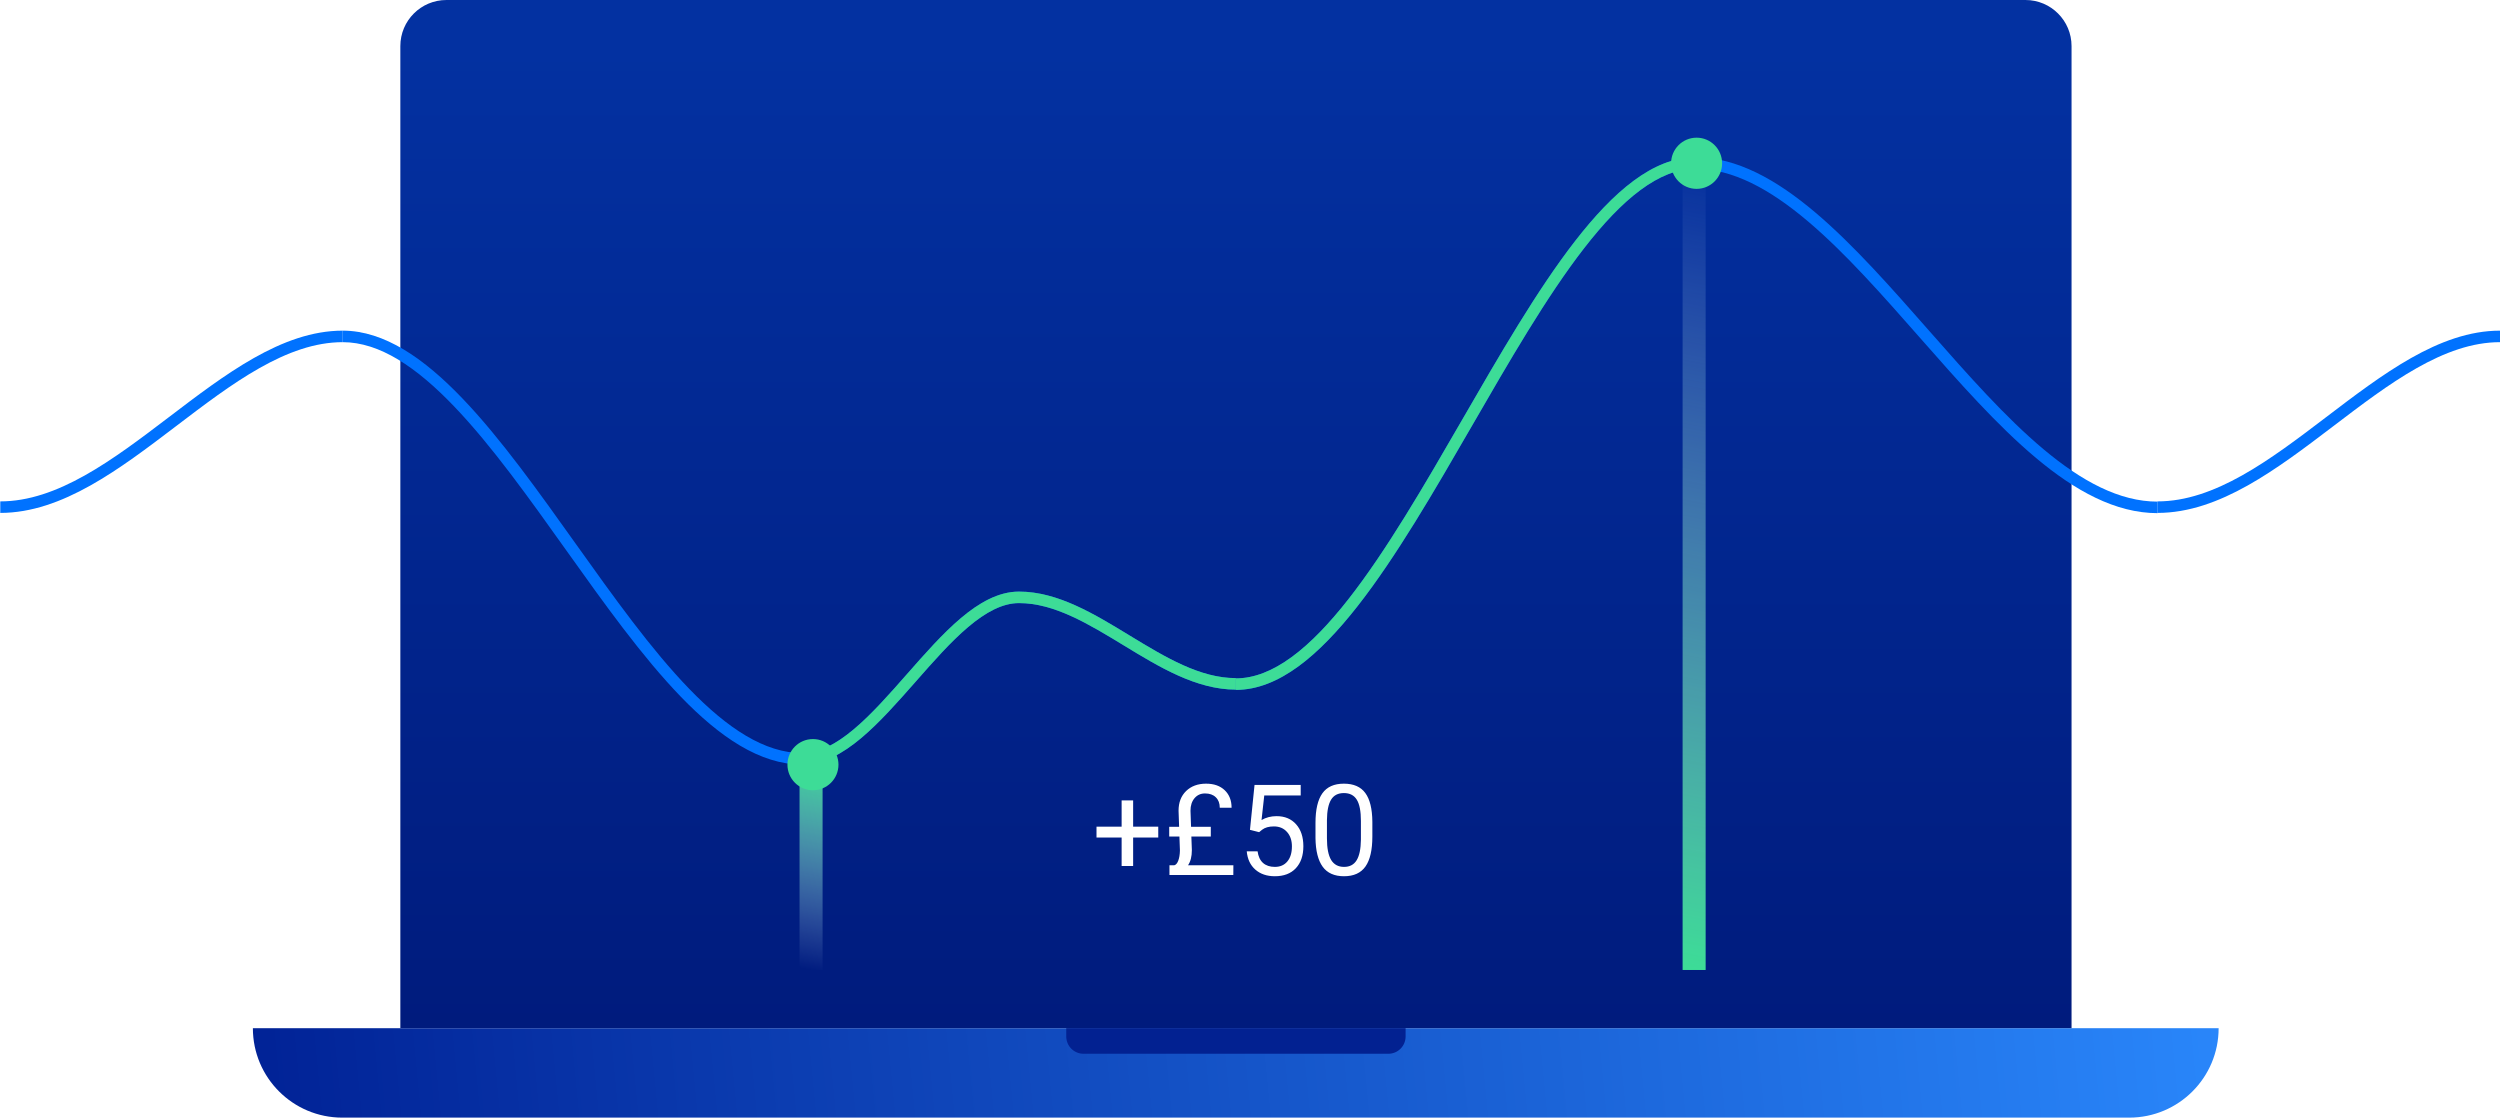 <svg viewBox="0 0 434 194" version="1.1" xmlns="http://www.w3.org/2000/svg" xmlns:xlink="http://www.w3.org/1999/xlink">
<title>Laptop</title>
<desc>Created using Figma</desc>
<g id="Canvas" transform="translate(-24209 -15317)">
<g id="Laptop">
<g id="Rectangle 22">
<use xlink:href="#path0_fill" transform="translate(24252.9 15495.5)" fill="url(#paint0_linear)"/>
</g>
<g id="Rectangle 23">
<use xlink:href="#path1_fill" transform="translate(24394.1 15495.5)" fill="#022191"/>
</g>
<g id="Rectangle 21.1">
<use xlink:href="#path2_fill" transform="translate(24278.5 15317)" fill="url(#paint2_linear)"/>
<mask id="mask0_outline_ins">
<use xlink:href="#path2_fill" fill="white" transform="translate(24278.5 15317)"/>
</mask>
<g mask="url(#mask0_outline_ins)">
<use xlink:href="#path3_stroke_2x" transform="translate(24278.5 15317)" fill="url(#paint3_linear)"/>
</g>
</g>
<g id="Group">
<g id="Instant graphic">
<g id="Graphic">
<g id="+&#194;&#163;50">
<use xlink:href="#path4_fill" transform="translate(24389.8 15448.9)" fill="#FFFFFF"/>
</g>
</g>
<g id="Vector 2.6">
<use xlink:href="#path5_stroke" transform="matrix(-1 0 0 1 24268.5 15375.4)" fill="#0072FF"/>
</g>
<g id="Vector 2.10">
<use xlink:href="#path6_stroke" transform="matrix(-1 0 0 1 24643 15375.4)" fill="#0072FF"/>
</g>
<g id="Vector 2.5">
<use xlink:href="#path7_stroke" transform="translate(24268.5 15375.4)" fill="#0072FF"/>
</g>
<g id="Vector 2.6">
<use xlink:href="#path8_stroke" transform="translate(24503.3 15345.3)" fill="#0072FF"/>
</g>
<g id="Vector 2.7">
<use xlink:href="#path9_stroke" transform="matrix(-1 0 0 1 24503.3 15345.3)" fill="#1963E2"/>
</g>
<g id="Line">
<use xlink:href="#path10_stroke" transform="matrix(-4.38298e-08 1 1 4.35932e-08 24503.1 15344.6)" fill="url(#paint10_linear)"/>
</g>
<g id="Vector 2.8">
<use xlink:href="#path11_stroke" transform="matrix(-1 0 0 1 24385.9 15420.7)" fill="#1963E2"/>
</g>
<g id="Vector 2.9">
<use xlink:href="#path12_stroke" transform="translate(24385.9 15420.7)" fill="#1963E2"/>
</g>
<g id="Group 3">
<g id="Vector 2.10">
<use xlink:href="#path13_stroke" transform="matrix(-1 0 0 1 24503.3 15345.3)" fill="#3DDC97"/>
</g>
<g id="Vector 2.11">
<use xlink:href="#path14_stroke" transform="matrix(-1 0 0 1 24385.9 15420.7)" fill="#3DDC97"/>
</g>
<g id="Vector 2.12">
<use xlink:href="#path15_stroke" transform="translate(24385.9 15420.7)" fill="#3DDC97"/>
</g>
</g>
<g id="Line">
<use xlink:href="#path16_stroke" transform="matrix(-4.38299e-08 1 1 4.35933e-08 24349.8 15448.8)" fill="url(#paint16_linear)"/>
</g>
</g>
<g id="Ellipse 3.2">
<use xlink:href="#path17_fill" transform="translate(24345.7 15445.3)" fill="#3DDC97"/>
<mask id="mask1_outline_out">
<rect id="mask1_outline_inv" fill="white" x="-2" y="-2" width="13" height="13" transform="translate(24345.7 15445.3)"/>
<use xlink:href="#path17_fill" fill="black" transform="translate(24345.7 15445.3)"/>
</mask>
<g mask="url(#mask1_outline_out)">
<use xlink:href="#path18_stroke_2x" transform="translate(24345.7 15445.3)" fill="#243FCA"/>
</g>
</g>
<g id="Ellipse 3" filter="url(#filter0_d)">
<mask id="mask2_outline_ins">
<use xlink:href="#path19_fill" fill="white" transform="translate(24342.7 15442.3)"/>
</mask>
<g mask="url(#mask2_outline_ins)">
<use xlink:href="#path20_stroke_2x" transform="translate(24342.7 15442.3)" fill="#3DDC97"/>
</g>
</g>
<g id="Group">
<g id="Ellipse 3.2">
<use xlink:href="#path21_fill" transform="translate(24499.1 15340.9)" fill="#3DDC97"/>
<mask id="mask3_outline_out">
<rect id="mask3_outline_inv" fill="white" x="-2" y="-2" width="13" height="13" transform="translate(24499.1 15340.9)"/>
<use xlink:href="#path21_fill" fill="black" transform="translate(24499.1 15340.9)"/>
</mask>
<g mask="url(#mask3_outline_out)">
<use xlink:href="#path22_stroke_2x" transform="translate(24499.1 15340.9)" fill="#243FCA"/>
</g>
</g>
<g id="Ellipse 3" filter="url(#filter1_d)">
<mask id="mask4_outline_ins">
<use xlink:href="#path19_fill" fill="white" transform="translate(24496.1 15338)"/>
</mask>
<g mask="url(#mask4_outline_ins)">
<use xlink:href="#path20_stroke_2x" transform="translate(24496.1 15338)" fill="#3DDC97"/>
</g>
</g>
</g>
</g>
</g>
</g>
<defs>
<filter id="filter0_d" filterUnits="userSpaceOnUse" x="24340" y="15440" width="20" height="20" color-interpolation-filters="sRGB">
<feFlood flood-opacity="0" result="BackgroundImageFix"/>
<feColorMatrix in="SourceAlpha" type="matrix" values="0 0 0 0 0 0 0 0 0 0 0 0 0 0 0 0 0 0 255 0"/>
<feOffset dx="0" dy="0.5"/>
<feGaussianBlur stdDeviation="1"/>
<feColorMatrix type="matrix" values="0 0 0 0 0 0 0 0 0 0 0 0 0 0 0 0 0 0 0.25 0"/>
<feBlend mode="normal" in2="BackgroundImageFix" result="effect1_dropShadow"/>
<feBlend mode="normal" in="SourceGraphic" in2="effect1_dropShadow" result="shape"/>
</filter>
<filter id="filter1_d" filterUnits="userSpaceOnUse" x="24494" y="15336" width="19" height="20" color-interpolation-filters="sRGB">
<feFlood flood-opacity="0" result="BackgroundImageFix"/>
<feColorMatrix in="SourceAlpha" type="matrix" values="0 0 0 0 0 0 0 0 0 0 0 0 0 0 0 0 0 0 255 0"/>
<feOffset dx="0" dy="0.5"/>
<feGaussianBlur stdDeviation="1"/>
<feColorMatrix type="matrix" values="0 0 0 0 0 0 0 0 0 0 0 0 0 0 0 0 0 0 0.25 0"/>
<feBlend mode="normal" in2="BackgroundImageFix" result="effect1_dropShadow"/>
<feBlend mode="normal" in="SourceGraphic" in2="effect1_dropShadow" result="shape"/>
</filter>
<linearGradient id="paint0_linear" x1="0" y1="0" x2="1" y2="0" gradientUnits="userSpaceOnUse" gradientTransform="matrix(-363.811 31.04 -682.508 -7346.46 699.859 3673.23)">
<stop offset="0" stop-color="#2B8BFF"/>
<stop offset="1" stop-color="#002094"/>
</linearGradient>
<linearGradient id="paint2_linear" x1="0" y1="0" x2="1" y2="0" gradientUnits="userSpaceOnUse" gradientTransform="matrix(-1.51301e-12 170.363 -276.926 1.04317e-14 283.524 8.117)">
<stop offset="0" stop-color="#0331A1"/>
<stop offset="1" stop-color="#001B7D"/>
</linearGradient>
<linearGradient id="paint3_linear" x1="0" y1="0" x2="1" y2="0" gradientUnits="userSpaceOnUse" gradientTransform="matrix(-383.006 236.829 -384.968 -619.736 542.808 285.27)">
<stop offset="0" stop-color="#2B8BFF"/>
<stop offset="1" stop-color="#022191"/>
</linearGradient>
<linearGradient id="paint10_linear" x1="0" y1="0" x2="1" y2="0" gradientUnits="userSpaceOnUse" gradientTransform="matrix(-140.788 6.75099e-06 -330.451 -1684.98 306.014 842.491)">
<stop offset="0" stop-color="#3DDC97"/>
<stop offset="1" stop-color="#C9DDFF" stop-opacity="0"/>
</linearGradient>
<linearGradient id="paint16_linear" x1="0" y1="0" x2="1" y2="0" gradientUnits="userSpaceOnUse" gradientTransform="matrix(-36.583 4.64495e-08 -85.86 -437.83 79.513 218.915)">
<stop offset="0" stop-color="#C9DDFF" stop-opacity="0"/>
<stop offset="1" stop-color="#3DDC97"/>
</linearGradient>
<path id="path0_fill" d="M 0 0L 341.253 0C 341.253 8.571 334.305 15.52 325.733 15.52L 15.52 15.52C 6.949 15.52 0 8.571 0 0Z"/>
<path id="path1_fill" d="M 0 0L 58.913 0L 58.913 1.434C 58.913 3.091 57.57 4.434 55.913 4.434L 3 4.434C 1.343 4.434 0 3.091 0 1.434L 0 0Z"/>
<path id="path2_fill" d="M 0 8C 0 3.582 3.582 0 8 0L 282.121 0C 286.539 0 290.121 3.582 290.121 8L 290.121 178.48L 0 178.48L 0 8Z"/>
<path id="path3_stroke_2x" d="M 290.121 178.48L 290.121 188.48L 300.121 188.48L 300.121 178.48L 290.121 178.48ZM 0 178.48L -10 178.48L -10 188.48L 0 188.48L 0 178.48ZM 8 10L 282.121 10L 282.121 -10L 8 -10L 8 10ZM 280.121 8L 280.121 178.48L 300.121 178.48L 300.121 8L 280.121 8ZM 290.121 168.48L 0 168.48L 0 188.48L 290.121 188.48L 290.121 168.48ZM 10 178.48L 10 8L -10 8L -10 178.48L 10 178.48ZM 282.121 10C 281.016 10 280.121 9.105 280.121 8L 300.121 8C 300.121 -1.941 292.062 -10 282.121 -10L 282.121 10ZM 8 -10C -1.941 -10 -10 -1.941 -10 8L 10 8C 10 9.105 9.105 10 8 10L 8 -10Z"/>
<path id="path4_fill" d="M 15.912 11.61L 20.273 11.61L 20.273 13.49L 15.912 13.49L 15.912 18.432L 13.914 18.432L 13.914 13.49L 9.553 13.49L 9.553 11.61L 13.914 11.61L 13.914 7.045L 15.912 7.045L 15.912 11.61ZM 26.02 13.318L 26.107 15.682C 26.107 16.785 25.884 17.662 25.44 18.314L 33.315 18.314L 33.304 20L 22.218 20L 22.218 18.314L 23.045 18.314C 23.331 18.249 23.564 17.984 23.743 17.519C 23.922 17.046 24.019 16.466 24.033 15.778L 24.033 15.692L 23.947 13.318L 22.175 13.318L 22.175 11.632L 23.894 11.632L 23.797 8.839C 23.797 7.414 24.234 6.275 25.107 5.423C 25.988 4.571 27.145 4.145 28.577 4.145C 29.938 4.145 31.016 4.524 31.811 5.283C 32.605 6.042 33.003 7.056 33.003 8.323L 30.951 8.323C 30.951 7.557 30.722 6.952 30.264 6.508C 29.812 6.064 29.189 5.842 28.395 5.842C 27.643 5.842 27.034 6.118 26.568 6.669C 26.103 7.22 25.87 7.944 25.87 8.839L 25.967 11.632L 29.394 11.632L 29.394 13.318L 26.02 13.318ZM 36.193 12.158L 36.988 4.359L 45.002 4.359L 45.002 6.196L 38.675 6.196L 38.202 10.461C 38.968 10.01 39.839 9.784 40.812 9.784C 42.238 9.784 43.369 10.257 44.207 11.202C 45.045 12.14 45.464 13.412 45.464 15.016C 45.464 16.627 45.027 17.898 44.153 18.829C 43.287 19.753 42.073 20.215 40.512 20.215C 39.13 20.215 38.002 19.832 37.128 19.065C 36.254 18.299 35.757 17.239 35.635 15.886L 37.515 15.886C 37.636 16.781 37.955 17.458 38.471 17.916C 38.986 18.367 39.667 18.593 40.512 18.593C 41.436 18.593 42.159 18.278 42.682 17.648C 43.212 17.017 43.477 16.147 43.477 15.037C 43.477 13.992 43.19 13.154 42.617 12.523C 42.051 11.886 41.296 11.567 40.351 11.567C 39.484 11.567 38.804 11.757 38.31 12.137L 37.783 12.566L 36.193 12.158ZM 57.441 13.329C 57.441 15.657 57.044 17.386 56.249 18.518C 55.454 19.649 54.212 20.215 52.522 20.215C 50.853 20.215 49.617 19.663 48.815 18.561C 48.013 17.451 47.598 15.796 47.569 13.598L 47.569 10.944C 47.569 8.646 47.967 6.938 48.762 5.82C 49.557 4.703 50.803 4.145 52.5 4.145C 54.183 4.145 55.422 4.685 56.217 5.767C 57.012 6.841 57.42 8.502 57.441 10.751L 57.441 13.329ZM 55.454 10.611C 55.454 8.928 55.218 7.704 54.745 6.938C 54.273 6.164 53.524 5.777 52.5 5.777C 51.483 5.777 50.742 6.16 50.276 6.927C 49.811 7.693 49.571 8.871 49.557 10.461L 49.557 13.641C 49.557 15.331 49.8 16.58 50.287 17.39C 50.781 18.192 51.526 18.593 52.522 18.593C 53.503 18.593 54.23 18.213 54.702 17.454C 55.182 16.695 55.433 15.499 55.454 13.866L 55.454 10.611Z"/>
<path id="path5_stroke" d="M 6.85233e-06 1C 4.834 1 9.621 2.765 14.457 5.502C 19.297 8.241 24.099 11.901 28.982 15.617C 33.84 19.313 38.778 23.063 43.806 25.882C 48.838 28.704 54.043 30.642 59.452 30.642L 59.452 28.642C 54.522 28.642 49.664 26.874 44.784 24.138C 39.899 21.399 35.074 17.739 30.193 14.025C 25.337 10.33 20.422 6.58 15.442 3.761C 10.458 0.94 5.32 -1 -6.85233e-06 -1L 6.85233e-06 1Z"/>
<path id="path6_stroke" d="M 6.85231e-06 1C 4.834 1 9.621 2.765 14.457 5.502C 19.297 8.241 24.099 11.901 28.982 15.617C 33.84 19.313 38.778 23.063 43.806 25.882C 48.838 28.704 54.043 30.642 59.452 30.642L 59.452 28.642C 54.522 28.642 49.664 26.874 44.784 24.138C 39.899 21.399 35.074 17.739 30.193 14.025C 25.337 10.33 20.422 6.58 15.442 3.761C 10.458 0.94 5.32 -1 -6.85231e-06 -1L 6.85231e-06 1Z"/>
<path id="path7_stroke" d="M 1.26358e-05 1C 6.373 1 12.777 5.306 19.335 12.15C 25.862 18.962 32.336 28.063 38.882 37.248C 45.404 46.398 51.998 55.632 58.71 62.572C 65.393 69.481 72.395 74.335 79.765 74.335L 79.765 72.335C 73.262 72.335 66.764 68.022 60.148 61.181C 53.56 54.371 47.056 45.271 40.511 36.087C 33.99 26.938 27.428 17.705 20.779 10.767C 14.163 3.861 7.251 -1 -1.26358e-05 -1L 1.26358e-05 1Z"/>
<path id="path8_stroke" d="M 1.02371e-05 1C 6.494 1 12.963 4.546 19.536 10.105C 26.097 15.652 32.604 23.063 39.192 30.552C 45.754 38.011 52.395 45.546 59.156 51.209C 65.905 56.862 72.925 60.783 80.26 60.783L 80.26 58.783C 73.637 58.783 67.073 55.232 60.44 49.676C 53.819 44.129 47.281 36.718 40.694 29.231C 34.134 21.774 27.524 14.239 20.828 8.577C 14.144 2.926 7.215 -1 -1.02371e-05 -1L 1.02371e-05 1Z"/>
<path id="path9_stroke" d="M 1.55876e-05 1C 3.12 1 6.282 2.294 9.518 4.691C 12.754 7.088 16.001 10.543 19.268 14.749C 25.804 23.164 32.286 34.406 38.831 45.734C 45.354 57.024 51.94 68.4 58.642 76.949C 61.995 81.225 65.41 84.838 68.9 87.387C 72.391 89.938 76.016 91.467 79.765 91.467L 79.765 89.467C 76.578 89.467 73.36 88.169 70.079 85.772C 66.797 83.374 63.512 79.919 60.216 75.715C 53.619 67.3 47.106 56.059 40.562 44.733C 34.04 33.444 27.486 22.069 20.847 13.522C 17.526 9.246 14.15 5.633 10.708 3.084C 7.265 0.533 3.692 -1 -1.55876e-05 -1L 1.55876e-05 1Z"/>
<path id="path10_stroke" d="M -8.76597e-08 2L 140.788 2L 140.788 -2L 8.76597e-08 -2L -8.76597e-08 2Z"/>
<path id="path11_stroke" d="M 1.02423e-05 1C 2.855 1 5.767 2.564 8.822 5.148C 11.864 7.721 14.89 11.167 17.988 14.691C 21.059 18.184 24.203 21.753 27.411 24.443C 30.608 27.122 34.023 29.061 37.653 29.061L 37.653 27.061C 34.735 27.061 31.776 25.492 28.696 22.91C 25.626 20.337 22.587 16.892 19.49 13.37C 16.42 9.878 13.291 6.309 10.114 3.621C 6.949 0.944 3.577 -1 -1.02423e-05 -1L 1.02423e-05 1Z"/>
<path id="path12_stroke" d="M 5.48258e-06 1C 6.095 1 11.98 4.566 18.219 8.364C 24.323 12.08 30.771 16.02 37.653 16.021L 37.653 14.021C 31.439 14.021 25.491 10.45 19.259 6.656C 13.161 2.944 6.767 -1 -5.48258e-06 -1L 5.48258e-06 1Z"/>
<path id="path13_stroke" d="M 1.55876e-05 1C 3.12 1 6.282 2.294 9.518 4.691C 12.754 7.088 16.001 10.543 19.268 14.749C 25.804 23.164 32.286 34.406 38.831 45.734C 45.354 57.024 51.94 68.4 58.642 76.949C 61.995 81.225 65.41 84.838 68.9 87.387C 72.391 89.938 76.016 91.467 79.765 91.467L 79.765 89.467C 76.578 89.467 73.36 88.169 70.079 85.772C 66.797 83.374 63.512 79.919 60.216 75.715C 53.619 67.3 47.106 56.059 40.562 44.733C 34.04 33.444 27.486 22.069 20.847 13.522C 17.526 9.246 14.15 5.633 10.708 3.084C 7.265 0.533 3.692 -1 -1.55876e-05 -1L 1.55876e-05 1Z"/>
<path id="path14_stroke" d="M 1.02423e-05 1C 2.855 1 5.767 2.564 8.822 5.148C 11.864 7.721 14.89 11.167 17.988 14.691C 21.059 18.184 24.203 21.753 27.411 24.443C 30.608 27.122 34.023 29.061 37.653 29.061L 37.653 27.061C 34.735 27.061 31.776 25.492 28.696 22.91C 25.626 20.337 22.587 16.892 19.49 13.37C 16.42 9.878 13.291 6.309 10.114 3.621C 6.949 0.944 3.577 -1 -1.02423e-05 -1L 1.02423e-05 1Z"/>
<path id="path15_stroke" d="M 5.4826e-06 1C 6.095 1 11.98 4.566 18.219 8.364C 24.323 12.08 30.771 16.02 37.653 16.021L 37.653 14.021C 31.439 14.021 25.491 10.45 19.259 6.656C 13.161 2.944 6.767 -1 -5.4826e-06 -1L 5.4826e-06 1Z"/>
<path id="path16_stroke" d="M -8.76597e-08 2L 36.583 2L 36.583 -2L 8.76597e-08 -2L -8.76597e-08 2Z"/>
<path id="path17_fill" d="M 8.858 4.444C 8.858 6.899 6.875 8.888 4.429 8.888C 1.983 8.888 0 6.899 0 4.444C 0 1.99 1.983 0 4.429 0C 6.875 0 8.858 1.99 8.858 4.444Z"/>
<path id="path18_stroke_2x" d="M 6.858 4.444C 6.858 5.8 5.764 6.888 4.429 6.888L 4.429 10.888C 7.986 10.888 10.858 7.997 10.858 4.444L 6.858 4.444ZM 4.429 6.888C 3.094 6.888 2 5.8 2 4.444L -2 4.444C -2 7.997 0.872 10.888 4.429 10.888L 4.429 6.888ZM 2 4.444C 2 3.088 3.094 2 4.429 2L 4.429 -2C 0.872 -2 -2 0.892 -2 4.444L 2 4.444ZM 4.429 2C 5.764 2 6.858 3.088 6.858 4.444L 10.858 4.444C 10.858 0.892 7.986 -2 4.429 -2L 4.429 2Z"/>
<path id="path19_fill" d="M 14.782 7.416C 14.782 11.512 11.473 14.832 7.391 14.832C 3.309 14.832 0 11.512 0 7.416C 0 3.32 3.309 0 7.391 0C 11.473 0 14.782 3.32 14.782 7.416Z"/>
<path id="path20_stroke_2x" d="M 13.782 7.416C 13.782 10.963 10.918 13.832 7.391 13.832L 7.391 15.832C 12.029 15.832 15.782 12.061 15.782 7.416L 13.782 7.416ZM 7.391 13.832C 3.865 13.832 1 10.963 1 7.416L -1 7.416C -1 12.061 2.754 15.832 7.391 15.832L 7.391 13.832ZM 1 7.416C 1 3.869 3.865 1 7.391 1L 7.391 -1C 2.754 -1 -1 2.771 -1 7.416L 1 7.416ZM 7.391 1C 10.918 1 13.782 3.869 13.782 7.416L 15.782 7.416C 15.782 2.771 12.029 -1 7.391 -1L 7.391 1Z"/>
<path id="path21_fill" d="M 8.858 4.444C 8.858 6.899 6.875 8.888 4.429 8.888C 1.983 8.888 0 6.899 0 4.444C 0 1.99 1.983 0 4.429 0C 6.875 0 8.858 1.99 8.858 4.444Z"/>
<path id="path22_stroke_2x" d="M 6.858 4.444C 6.858 5.8 5.764 6.888 4.429 6.888L 4.429 10.888C 7.986 10.888 10.858 7.997 10.858 4.444L 6.858 4.444ZM 4.429 6.888C 3.094 6.888 2 5.8 2 4.444L -2 4.444C -2 7.997 0.872 10.888 4.429 10.888L 4.429 6.888ZM 2 4.444C 2 3.088 3.094 2 4.429 2L 4.429 -2C 0.872 -2 -2 0.892 -2 4.444L 2 4.444ZM 4.429 2C 5.764 2 6.858 3.088 6.858 4.444L 10.858 4.444C 10.858 0.892 7.986 -2 4.429 -2L 4.429 2Z"/>
</defs>
</svg>
